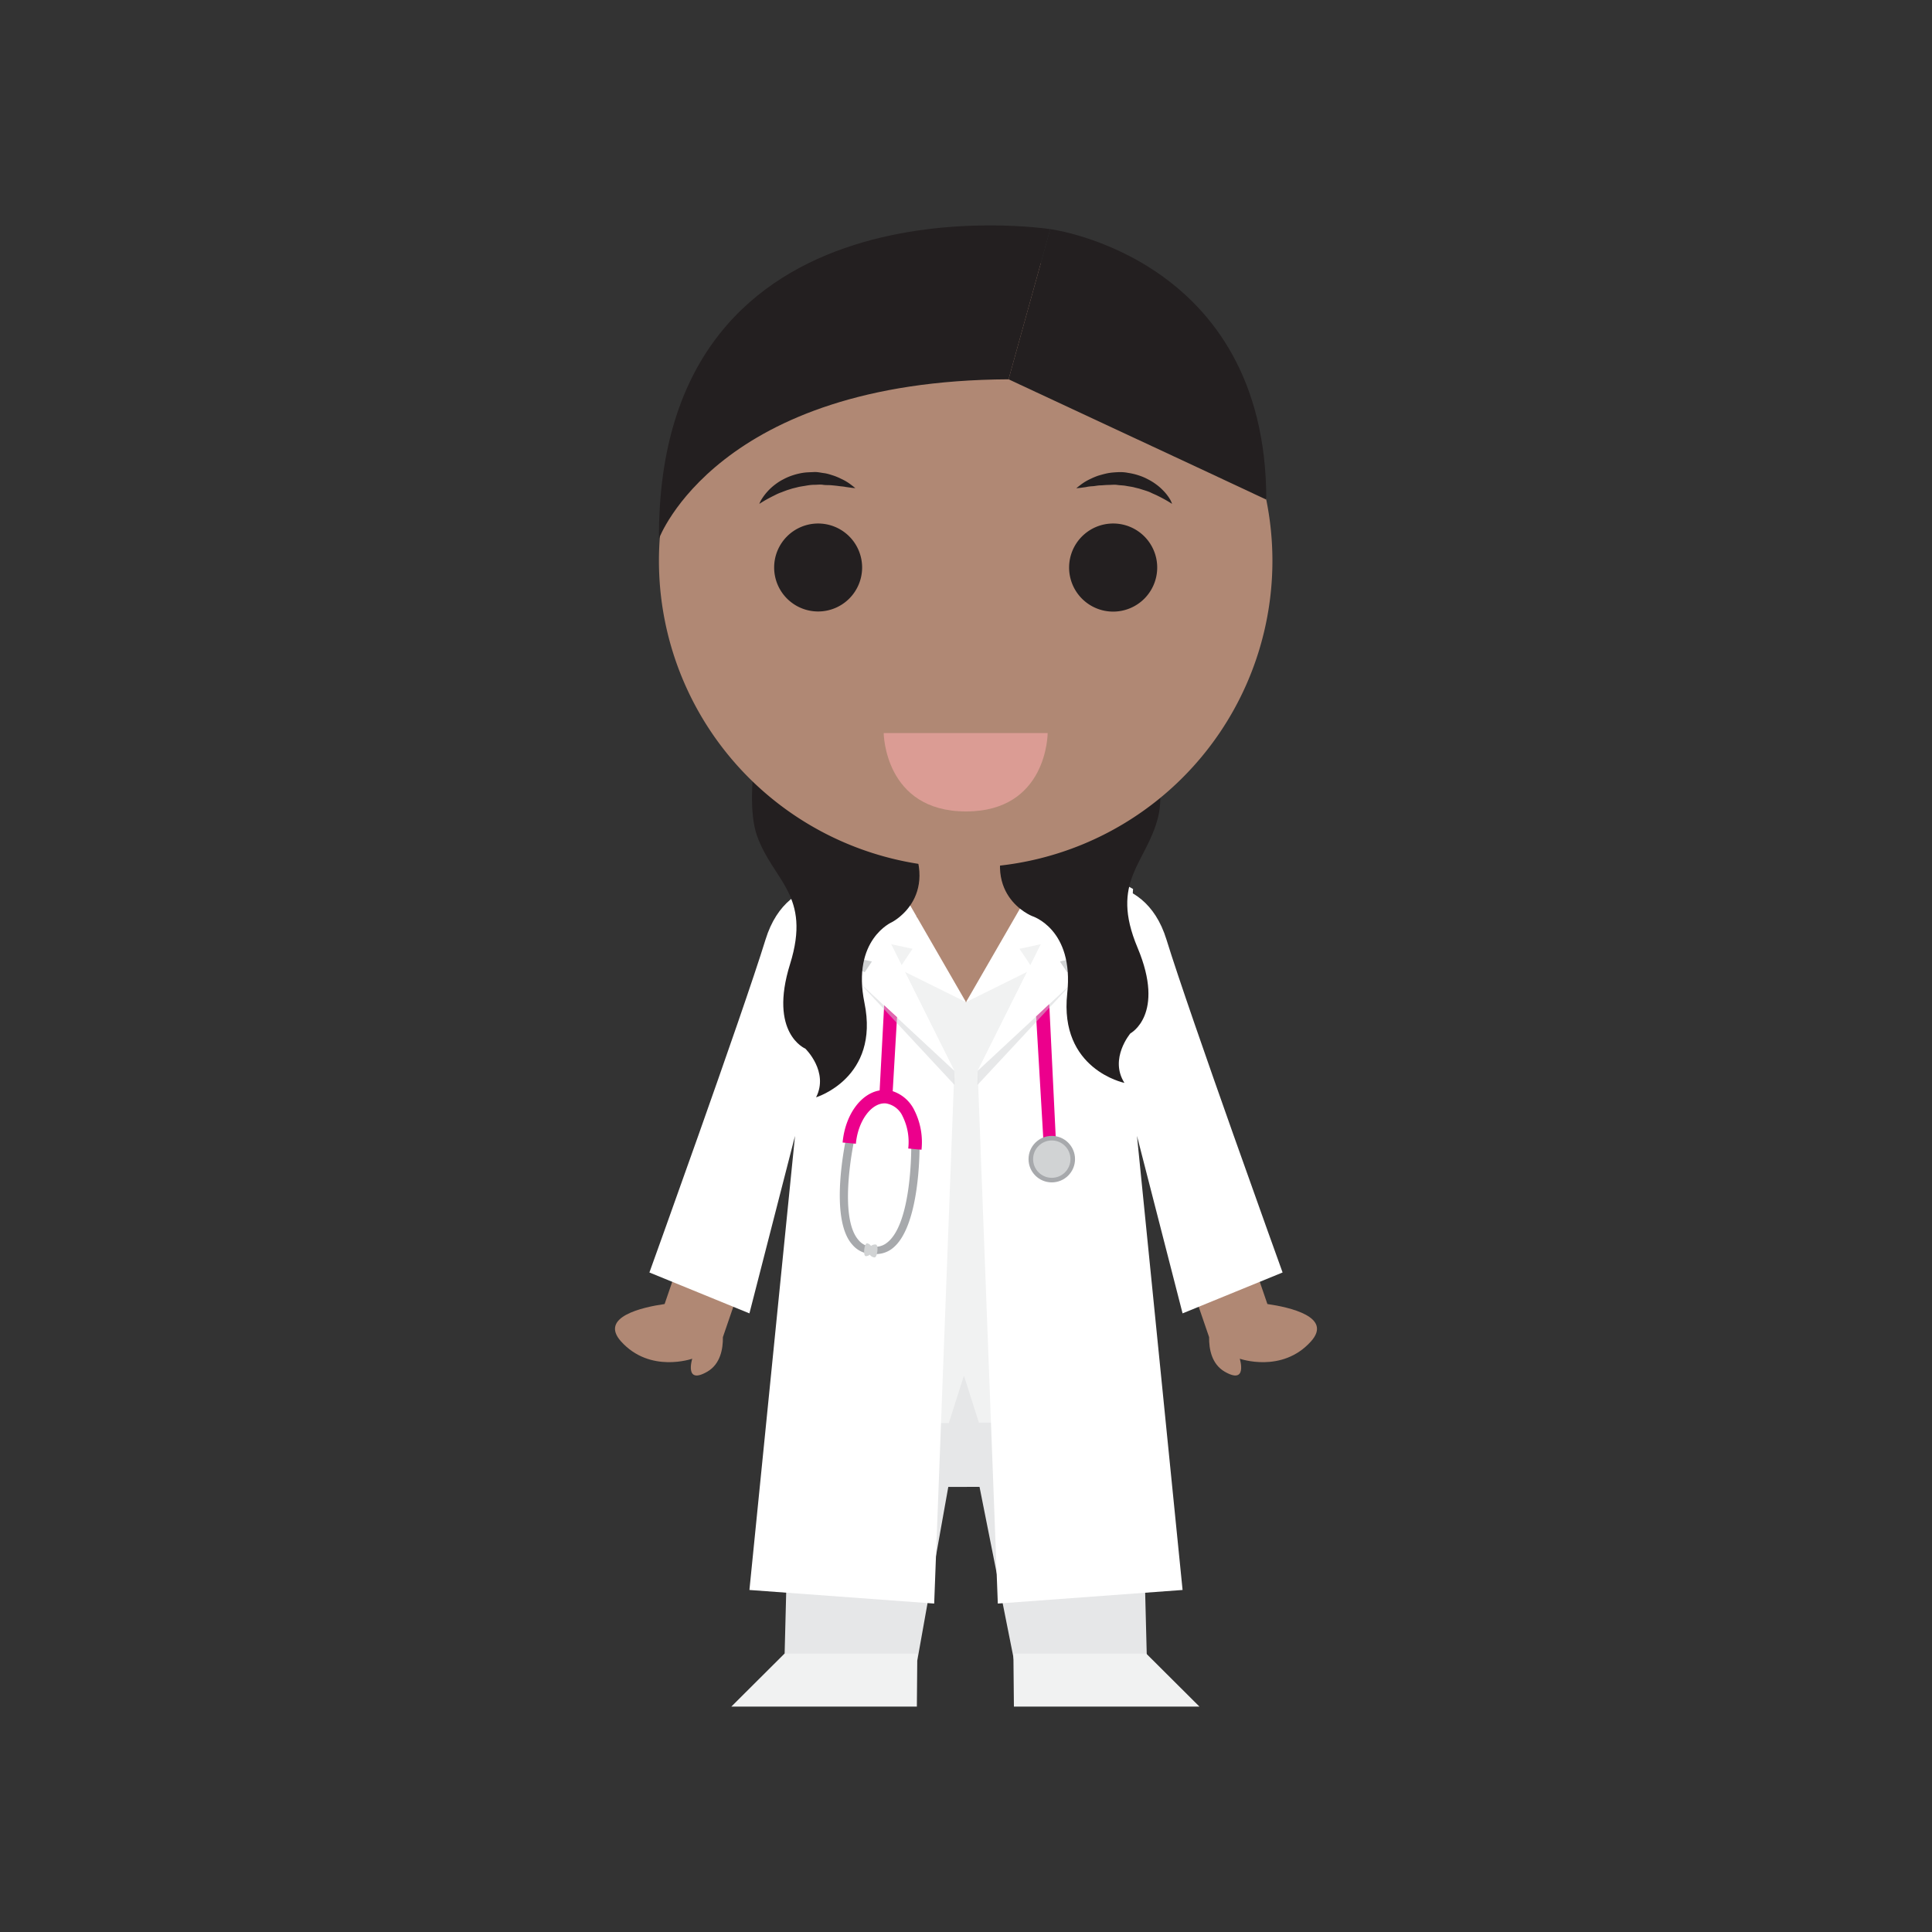 <svg id="Layer_1" data-name="Layer 1" xmlns="http://www.w3.org/2000/svg" viewBox="0 0 300 300"><rect x="0" y="0" width="300" height="300" fill="#333333" stroke="none"/><defs><style>.cls-1{fill:#e6e7e8;}.cls-2{fill:#b08874;}.cls-3{fill:#f1f2f2;}.cls-4{fill:#fff;}.cls-5,.cls-8{fill:#d1d3d4;}.cls-6{fill:#ec008c;}.cls-7{fill:#a7a9ac;}.cls-8{opacity:0.5;}.cls-9{fill:#231f20;}.cls-10{fill:#db9c94;}</style></defs><title>Artboard 15</title><polygon class="cls-1" points="176.91 211.65 122.99 211.65 121.81 257.83 142.44 257.83 147.25 230.89 152.1 230.88 157.46 257.83 178.09 257.83 176.91 211.65"/><path class="cls-2" d="M150,138.63a93.3,93.3,0,0,1-19.62-2.08L150,167.37l19.67-30.82A93.3,93.3,0,0,1,150,138.63Z"/><path class="cls-3" d="M149.68,213.6l2.32,7.3,27.44.08-9.82-84.43c-2.05.44-4.11.81-6.2,1.11,0,.32-13.42,18-13.42,18l-13.42-18s-4.16-.67-6.2-1.11l-9.93,84.25,26.88.18Z"/><polygon class="cls-4" points="136.81 132.75 130.38 136.07 130.97 145.02 141.7 147.33 139.6 150.46 150 155.61 136.81 132.75"/><polygon class="cls-4" points="163.19 132.75 169.62 136.07 169.03 145.02 158.3 147.33 160.4 150.46 150 155.61 163.19 132.75"/><path class="cls-2" d="M123,144.76l-7.54,21.85h0l-3,8.88v0h0l-9.26,27c-3.43.49-10.19,2-6.76,5.81,4.5,5,11.05,2.68,11.05,2.68s-1.28,4.12,2.36,2c2-1.17,2.43-3.51,2.4-5.35h0l11.62-33.87h0l11.42-29.72,7.13-4.27C125.24,136.87,123,144.76,123,144.76Z"/><path class="cls-2" d="M177,144.76l7.54,21.85h0l3,8.88v0h0l9.26,27c3.43.49,10.19,2,6.76,5.81-4.5,5-11.05,2.68-11.05,2.68s1.28,4.12-2.36,2c-2-1.17-2.43-3.51-2.4-5.35h0l-11.62-33.87h0l-11.42-29.72-7.13-4.27C174.76,136.87,177,144.76,177,144.76Z"/><path class="cls-4" d="M100.84,197.59l15.53,6.35,7.08-27.56-7.08,70.51L145.06,249l3.13-82.68-14.32-28.75s-11.42-3.29-15,8.33S100.84,197.59,100.84,197.59Z"/><polygon class="cls-4" points="131.91 133.75 124.06 138.04 124.66 146.99 135.39 149.3 133.29 152.43 148.19 166.28 131.91 133.75"/><polygon class="cls-5" points="124.66 146.99 134.28 150.96 135.39 149.3 124.66 146.99"/><path class="cls-4" d="M199.16,197.59l-15.53,6.35-7.08-27.56,7.08,70.51L154.94,249l-3.13-82.68,14.32-28.75s11.42-3.29,15,8.33S199.16,197.59,199.16,197.59Z"/><polygon class="cls-4" points="168.09 133.75 175.94 138.04 175.34 146.99 164.61 149.3 166.71 152.43 151.81 166.28 168.09 133.75"/><polygon class="cls-5" points="175.34 146.99 165.72 150.96 164.61 149.3 175.34 146.99"/><polygon class="cls-5" points="175.34 146.99 165.72 150.96 164.61 149.3 175.34 146.99"/><polygon class="cls-3" points="113.56 265 142.37 265 142.44 256.77 121.82 256.77 113.56 265"/><polygon class="cls-3" points="186.25 265 157.44 265 157.36 256.77 177.99 256.77 186.25 265"/><polygon class="cls-6" points="164.16 181.27 162.19 180 160.89 157.84 162.93 155.94 164.16 181.27"/><circle class="cls-7" cx="163.32" cy="179.99" r="3.61"/><circle class="cls-5" cx="163.32" cy="179.99" r="2.9"/><polygon class="cls-8" points="166.71 152.43 151.79 168.46 151.81 166.28 166.71 152.43"/><path class="cls-7" d="M136,194.73a4.65,4.65,0,0,1-.82-.08l.25-1.11a2.77,2.77,0,0,0,2.22-.51c4-2.89,3.85-15.08,3.85-15.2l1.29,0c0,.53.1,12.86-4.32,16.1A4.12,4.12,0,0,1,136,194.73Z"/><path class="cls-7" d="M134.6,194.63a5.27,5.27,0,0,0,.81.1v-1.14a2.79,2.79,0,0,1-2.07-1c-3.29-3.64-.7-15.56-.67-15.68l-1.26-.27c-.11.51-2.73,12.56.94,16.63A4.05,4.05,0,0,0,134.6,194.63Z"/><path class="cls-6" d="M142,172.44a5.75,5.75,0,0,0-3.38-3l.67-11.47-2-1.85-.7,13.2c-2.92.49-5.35,3.78-5.75,8.09l2.06.19c.33-3.6,2.48-6.47,4.68-6.26a3.45,3.45,0,0,1,2.58,2,8.94,8.94,0,0,1,.87,5l2.06.19A11,11,0,0,0,142,172.44Z"/><path class="cls-5" d="M134.44,195.06c-.47-.05-.24-2.08.23-2a1,1,0,0,1,.74,1.12A1,1,0,0,1,134.44,195.06Z"/><path class="cls-5" d="M136,193.25c.47.06.24,2.09-.23,2a1,1,0,0,1,.23-2Z"/><polygon class="cls-8" points="133.29 152.43 148.21 168.46 148.19 166.28 133.29 152.43"/><rect class="cls-2" x="142.34" y="125.04" width="15.22" height="17.4"/><path class="cls-9" d="M119.33,106.55s-4.27,16.21-1.78,23.23,8.49,9.15,5.13,19.92,2.37,13.13,2.37,13.13,3.7,3.58,1.67,7.56c0,0,9.91-3,7.51-14.68-2-9.82,4.27-12.52,4.27-12.52s8.21-4.15,1.88-14.53Z"/><path class="cls-9" d="M175.84,103.84s5.8,15.73,4,23-7.57,9.92-3.2,20.32-1.11,13.3-1.11,13.3-3.33,3.92-.93,7.69c0,0-10.16-2.07-8.88-13.9,1.08-10-5.45-12-5.45-12s-8.57-3.34-3.26-14.29Z"/><path class="cls-2" d="M197.58,87.09A47.63,47.63,0,1,1,150,39.45,47.63,47.63,0,0,1,197.58,87.09Z"/><path class="cls-9" d="M133.87,88.12A6.83,6.83,0,1,1,127,81.29,6.83,6.83,0,0,1,133.87,88.12Z"/><path class="cls-9" d="M179.69,88.12a6.84,6.84,0,1,1-6.83-6.83A6.83,6.83,0,0,1,179.69,88.12Z"/><path class="cls-10" d="M137.22,113.83h25.46S162.68,126,150,126,137.22,113.83,137.22,113.83Z"/><path class="cls-9" d="M117.91,78.24a3.71,3.71,0,0,1,.32-.66,8.56,8.56,0,0,1,2.19-2.39,8,8,0,0,1,1.25-.78,8.76,8.76,0,0,1,1.47-.62,9.91,9.91,0,0,1,1.61-.38c.55-.08,1.1-.08,1.65-.11s1.07.11,1.57.17,1,.24,1.42.37a9,9,0,0,1,1.2.5,8,8,0,0,1,1.65,1c.37.28.57.45.57.45s-.28,0-.73-.07l-.8-.11c-.3-.07-.65-.08-1-.13s-.77-.09-1.18-.13-.86,0-1.3-.07-.9,0-1.36,0-.92.07-1.37.15-.92.13-1.36.26l-.66.16-.64.2c-.42.13-.81.3-1.2.44s-.74.32-1.07.49A20.94,20.94,0,0,0,117.91,78.24Z"/><path class="cls-9" d="M182,78.24A21.86,21.86,0,0,0,179.79,77c-.32-.17-.7-.31-1.06-.49s-.79-.31-1.21-.44l-.63-.2-.66-.16c-.44-.13-.91-.17-1.36-.26s-.92-.08-1.38-.15-.91,0-1.36,0-.87.06-1.29.07-.81.11-1.18.13-.72.06-1,.13l-.8.11c-.46.06-.73.07-.73.07s.2-.17.57-.45a7.92,7.92,0,0,1,1.64-1,10.32,10.32,0,0,1,1.2-.5c.45-.13.92-.27,1.42-.37s1-.14,1.58-.17,1.1,0,1.64.11a9.44,9.44,0,0,1,1.61.38,8.42,8.42,0,0,1,1.47.62,8.66,8.66,0,0,1,1.26.78,7.74,7.74,0,0,1,1,.86,7.37,7.37,0,0,1,1.2,1.53A4.92,4.92,0,0,1,182,78.24Z"/><path class="cls-9" d="M156.61,58.9l6.47-23.32s33.55,4.3,33.55,42C196.63,77.56,186,72.6,156.61,58.9Z"/><path class="cls-9" d="M102.32,83.65s9.05-24.55,54.29-24.75l6.47-23.32S102.09,26.12,102.32,83.65Z"/></svg>